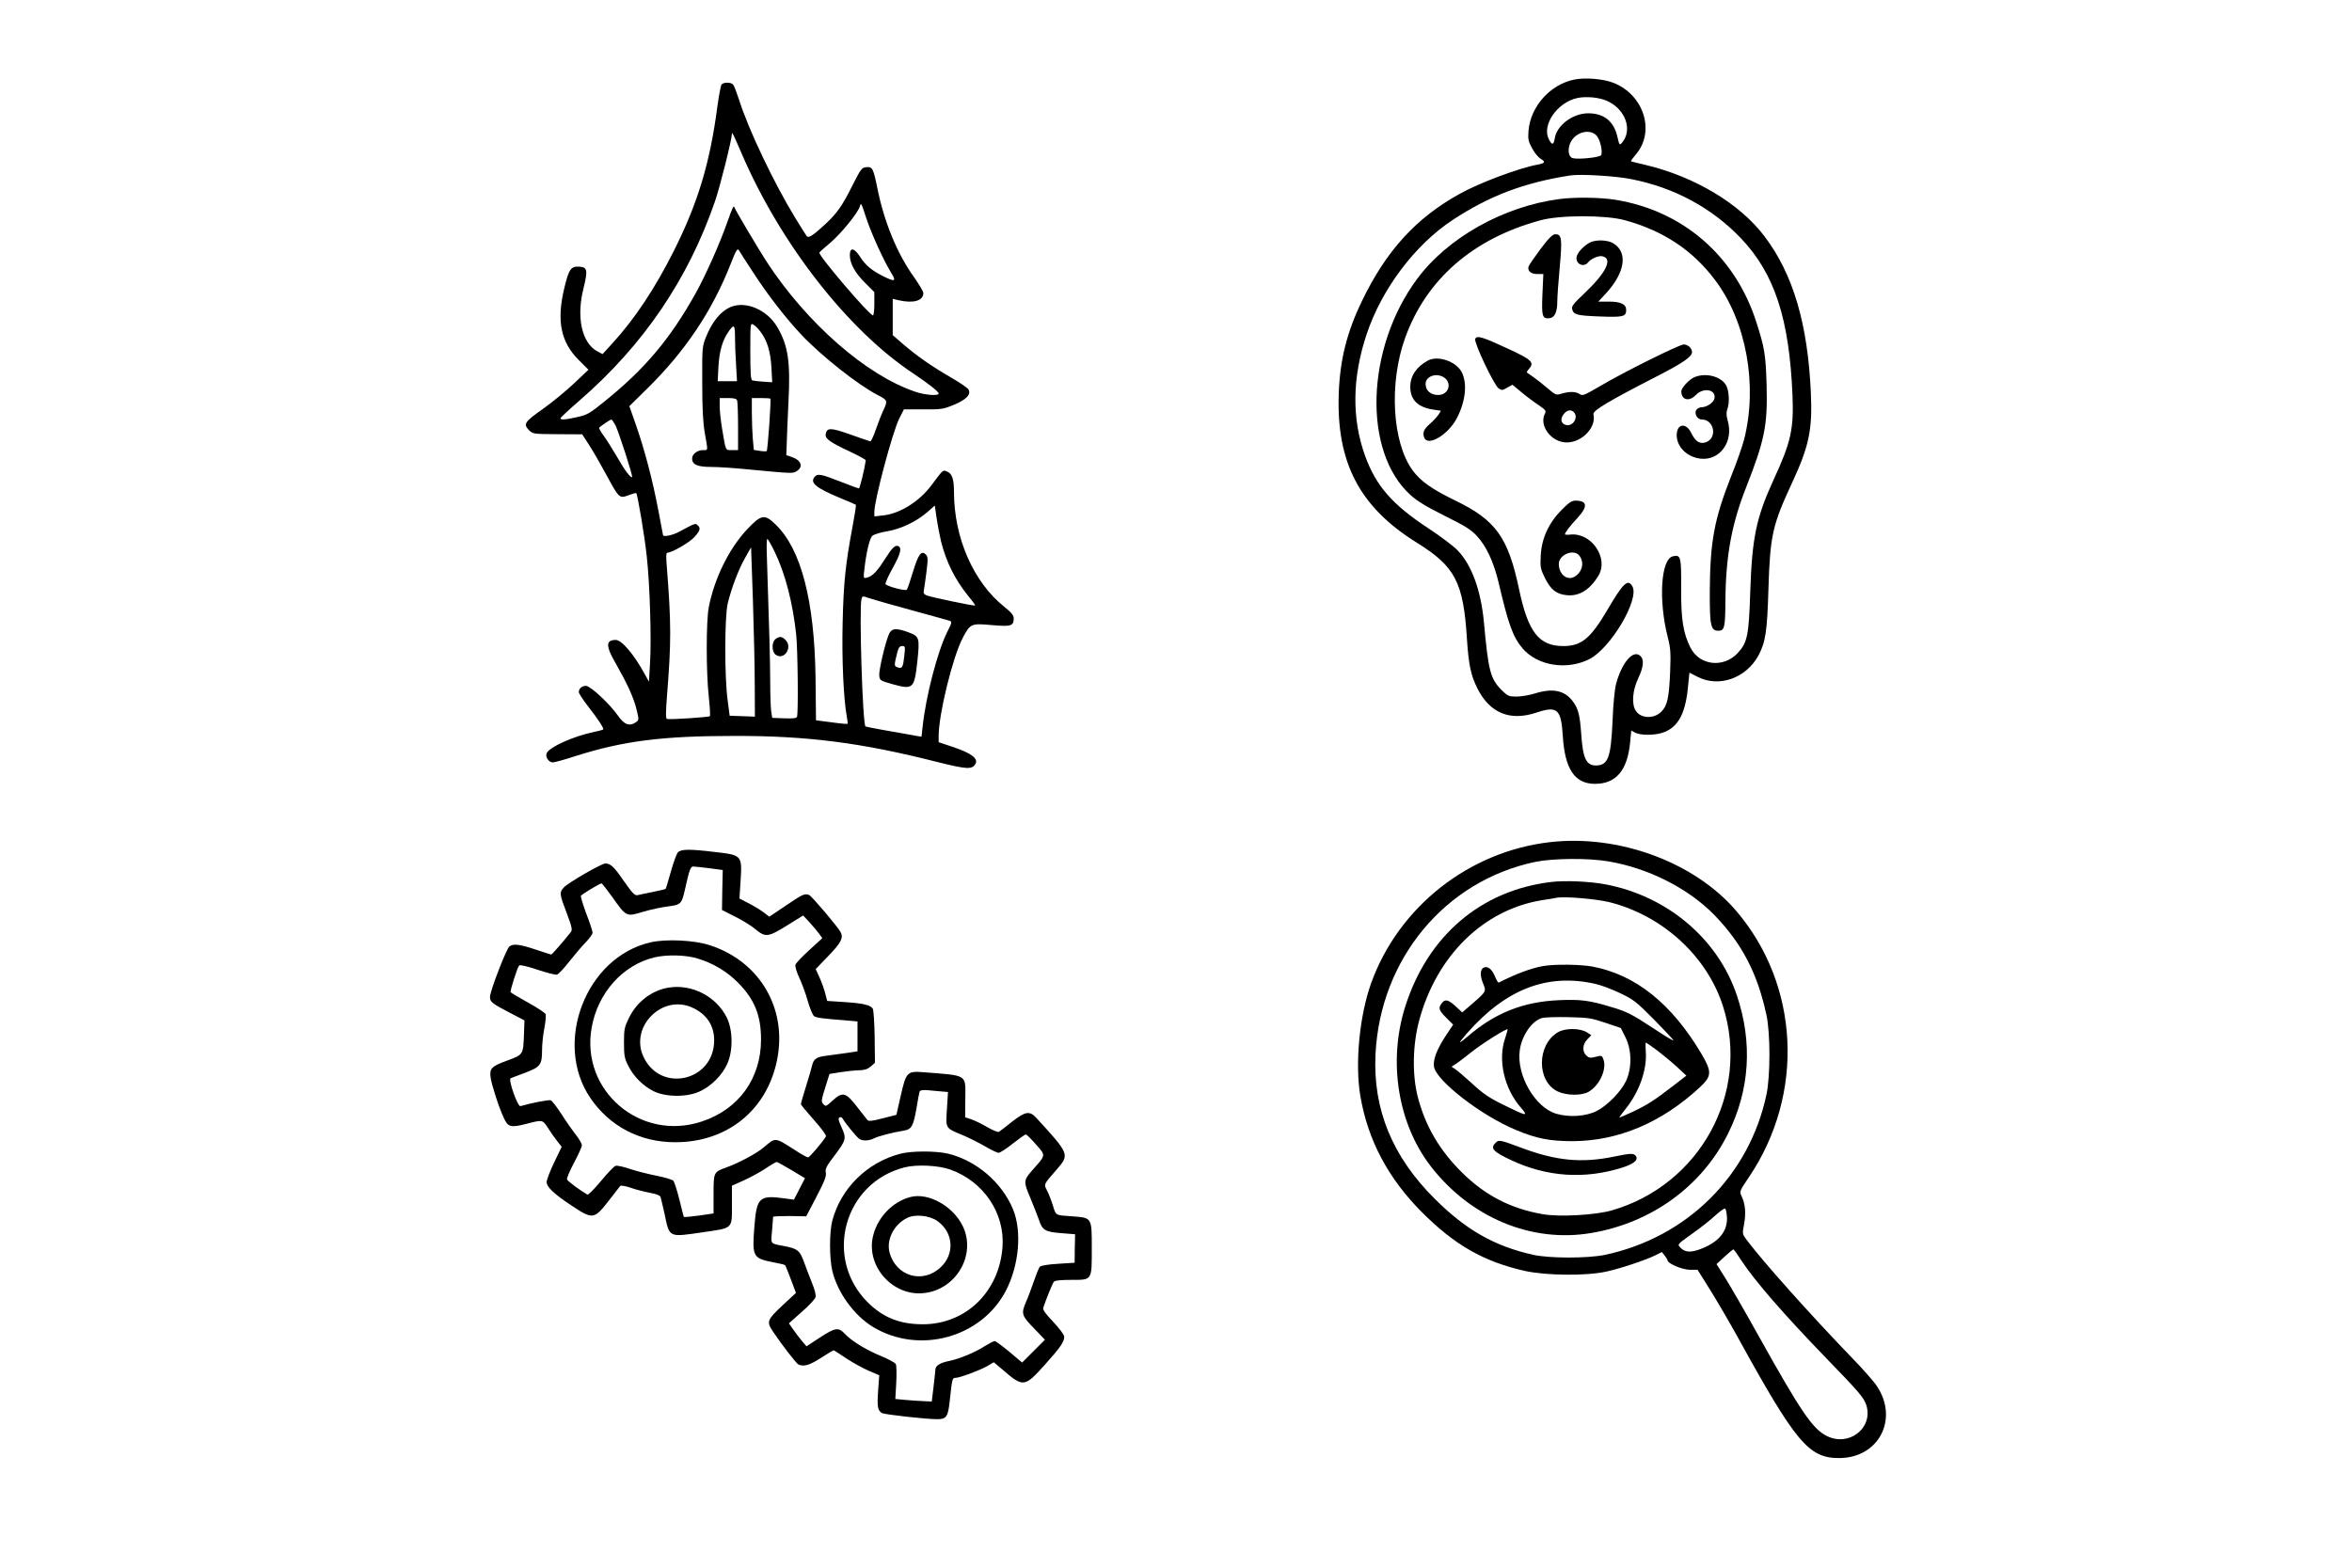 <?xml version="1.0" standalone="no"?>
<!DOCTYPE svg PUBLIC "-//W3C//DTD SVG 20010904//EN"
 "http://www.w3.org/TR/2001/REC-SVG-20010904/DTD/svg10.dtd">
<svg version="1.0" xmlns="http://www.w3.org/2000/svg"
 width="1536pt" height="1024pt" viewBox="0 0 1536 1024"
 preserveAspectRatio="xMidYMid meet">
<g transform="translate(0,1024) scale(0.1,-0.1)"
fill="#000000" stroke="none">
<path d="M10280 9720 c-158 -33 -285 -176 -298 -335 -4 -55 -1 -69 24 -114 15
-29 40 -59 55 -68 34 -20 30 -29 -18 -38 -119 -21 -384 -120 -512 -192 -283
-157 -478 -370 -636 -698 -99 -204 -144 -385 -152 -603 -17 -452 135 -744 510
-977 250 -155 304 -258 327 -629 11 -168 26 -239 69 -324 81 -160 212 -214
384 -157 137 46 162 24 173 -151 13 -216 77 -313 208 -314 140 -1 215 88 232
274 l7 74 26 -14 c32 -17 120 -18 172 -2 102 30 153 117 171 286 l11 108 55
-28 c139 -70 314 -8 395 139 47 88 58 157 66 438 11 349 26 415 156 695 109
235 132 344 121 584 -20 450 -116 775 -301 1020 -160 214 -457 392 -776 468
-52 12 -96 23 -98 25 -2 1 13 21 32 44 129 150 52 392 -149 469 -66 25 -182
35 -254 20z m215 -139 c121 -54 169 -191 97 -274 -15 -17 -17 -15 -29 38 -23
103 -88 155 -191 155 -100 0 -205 -78 -218 -162 -8 -46 -18 -48 -39 -8 -48 93
55 242 187 270 57 12 142 4 193 -19z m-70 -225 c23 -23 43 -101 32 -129 -6
-15 -149 -30 -186 -20 -27 7 -35 53 -17 97 29 70 124 99 171 52z m228 -286
c281 -55 527 -188 716 -386 219 -230 316 -523 337 -1024 9 -222 -9 -306 -123
-553 -114 -249 -141 -378 -153 -737 -9 -283 -19 -327 -81 -395 -93 -100 -249
-83 -309 34 -48 96 -62 184 -61 387 1 209 -2 223 -55 210 -77 -20 -94 -284
-33 -526 19 -74 21 -102 16 -230 -7 -167 -18 -220 -58 -259 -48 -48 -133 -45
-166 6 -29 43 -22 134 16 213 34 72 39 120 15 144 -46 47 -121 -38 -160 -181
-9 -35 -19 -132 -23 -243 -11 -239 -29 -289 -108 -290 -65 0 -86 47 -97 210
-8 113 -18 156 -48 200 -54 79 -132 98 -252 61 -37 -12 -93 -21 -122 -21 -51
0 -57 3 -98 43 -73 74 -86 124 -115 442 -19 205 -78 370 -168 466 -26 29 -113
94 -193 147 -237 155 -345 279 -416 477 -87 243 -83 510 11 792 99 296 315
583 560 745 241 159 468 245 770 292 66 10 294 -3 398 -24z"/>
<path d="M10185 8940 c-368 -48 -733 -254 -932 -524 -334 -453 -354 -1127 -42
-1409 45 -41 103 -76 223 -136 133 -66 172 -90 210 -131 62 -66 111 -171 143
-306 65 -278 94 -356 157 -430 97 -113 289 -144 436 -69 138 70 327 388 281
474 -29 53 -60 24 -161 -148 -112 -191 -172 -241 -290 -241 -160 0 -231 91
-290 373 -71 337 -152 449 -413 576 -155 75 -229 127 -282 199 -133 182 -155
569 -49 864 138 384 444 650 884 769 126 35 425 35 550 1 252 -69 444 -196
591 -392 204 -271 279 -687 189 -1041 -11 -43 -49 -152 -85 -241 -110 -279
-137 -426 -139 -748 -1 -225 6 -260 55 -260 41 0 46 20 47 195 2 290 40 500
135 741 122 310 141 406 134 669 -6 200 -13 243 -68 414 -139 430 -478 724
-919 796 -100 16 -263 18 -365 5z"/>
<path d="M10060 8613 c-40 -54 -75 -105 -78 -115 -7 -29 17 -48 59 -48 l38 0
-6 -133 c-6 -144 -1 -162 49 -155 31 4 48 42 48 106 0 30 7 132 16 227 17 188
13 215 -29 215 -17 0 -42 -24 -97 -97z"/>
<path d="M10390 8659 c-33 -13 -80 -58 -91 -87 -19 -49 39 -86 72 -46 21 26
70 46 95 40 68 -17 23 -108 -121 -244 -67 -63 -83 -83 -78 -100 9 -38 29 -43
177 -49 157 -6 176 -2 176 43 0 37 -36 54 -113 54 l-69 0 52 56 c123 135 142
266 47 324 -35 22 -105 26 -147 9z"/>
<path d="M9634 8026 c-9 -24 124 -304 153 -323 21 -14 26 -13 56 5 l34 19 59
-49 c32 -27 83 -65 112 -84 44 -30 51 -38 42 -54 -42 -79 40 -190 142 -190
100 0 195 100 174 184 -6 24 102 88 432 257 155 80 212 120 212 149 0 25 -27
50 -54 50 -29 0 -403 -186 -550 -274 -101 -59 -112 -63 -130 -50 -25 17 -66
18 -117 3 -37 -11 -39 -11 -96 38 -32 27 -74 60 -93 73 -19 13 -37 25 -39 27
-2 1 4 12 13 22 39 43 21 61 -135 133 -168 78 -205 89 -215 64z m644 -478 c33
-33 -6 -96 -51 -84 -33 8 -40 40 -15 71 21 27 47 32 66 13z"/>
<path d="M9325 7885 c-75 -41 -115 -100 -115 -172 0 -86 51 -135 154 -149 l46
-7 -16 -26 c-10 -14 -34 -40 -54 -58 -42 -36 -51 -58 -39 -91 23 -62 158 19
214 128 57 111 68 226 31 299 -37 71 -155 111 -221 76z m98 -106 c64 -34 41
-119 -31 -119 -49 0 -82 29 -82 72 0 47 62 73 113 47z"/>
<path d="M11065 7776 c-35 -15 -85 -70 -85 -92 0 -57 51 -70 95 -24 51 53 136
35 121 -25 -7 -26 -51 -55 -84 -55 -11 0 -25 -7 -32 -15 -19 -23 3 -65 33 -65
83 0 104 -122 27 -149 -39 -13 -68 5 -94 59 -34 72 -96 64 -96 -13 0 -76 68
-143 156 -153 126 -14 217 112 177 248 -9 33 -10 54 -3 73 17 44 12 127 -9
161 -35 57 -134 81 -206 50z"/>
<path d="M10199 6910 c-84 -84 -131 -185 -137 -298 -4 -77 -2 -87 27 -147 39
-78 76 -107 146 -113 80 -7 149 37 204 128 69 115 -47 284 -185 268 -19 -2
-34 -1 -34 2 0 11 34 56 82 107 69 75 65 113 -14 113 -23 0 -43 -13 -89 -60z
m113 -297 c36 -42 24 -106 -26 -138 -49 -32 -106 12 -106 82 0 59 95 99 132
56z"/>
<path d="M4712 9688 c-5 -7 -17 -71 -27 -143 -48 -367 -127 -631 -285 -945
-125 -248 -256 -445 -402 -604 l-63 -69 -32 17 c-103 53 -141 223 -92 414 28
114 25 136 -24 140 -58 5 -72 -14 -102 -141 -51 -211 -23 -351 93 -467 l65
-65 -95 -90 c-52 -49 -143 -124 -201 -165 -121 -85 -131 -100 -93 -139 26 -26
28 -26 187 -27 l161 -1 48 -74 c26 -41 75 -126 109 -189 84 -155 86 -157 145
-135 26 10 48 16 51 14 9 -10 55 -281 69 -416 20 -180 31 -543 21 -697 l-7
-119 -27 49 c-70 129 -151 224 -190 224 -66 0 -66 -40 1 -155 75 -132 116
-221 135 -299 16 -66 16 -69 -2 -82 -42 -31 -79 -18 -119 41 -53 76 -180 195
-209 195 -27 0 -47 -17 -47 -41 0 -9 30 -54 66 -100 57 -73 94 -128 94 -143 0
-2 -26 -10 -57 -16 -135 -28 -290 -97 -312 -138 -13 -24 12 -62 39 -62 11 0
77 18 147 41 311 99 567 132 1038 132 477 1 829 -44 1325 -170 196 -49 230
-51 251 -11 18 34 -30 69 -145 108 l-96 32 0 41 c0 142 92 516 157 640 50 94
54 96 190 84 125 -11 143 -6 143 43 0 21 -13 38 -61 76 -202 162 -329 451
-329 752 0 85 -13 121 -48 133 -25 10 -23 11 -98 -89 -80 -108 -208 -188 -319
-199 l-55 -6 0 29 c0 78 118 519 162 609 l31 61 126 0 c119 -1 130 1 201 30
82 34 114 69 94 101 -6 10 -59 46 -118 80 -126 73 -214 135 -308 215 l-68 59
0 118 0 119 38 -9 c97 -22 162 -4 162 47 0 10 -28 57 -61 104 -109 151 -195
360 -239 579 -27 132 -32 143 -73 139 -29 -3 -35 -11 -87 -113 -69 -139 -103
-187 -180 -259 -77 -71 -108 -92 -120 -80 -5 5 -38 58 -75 118 -141 231 -308
581 -369 776 -15 46 -32 90 -38 97 -13 17 -62 17 -76 1z m128 -443 c254 -594
695 -1160 1125 -1445 99 -66 165 -118 165 -131 0 -16 -89 -10 -152 12 -320
107 -710 449 -971 849 -55 85 -203 334 -210 354 -6 17 -11 7 -47 -94 -48 -138
-141 -347 -206 -464 -168 -301 -334 -498 -601 -712 -91 -74 -108 -84 -172 -98
-77 -18 -111 -20 -111 -8 0 4 57 57 126 117 416 361 708 791 883 1299 32 91
111 408 111 442 0 15 10 -5 60 -121z m819 -435 c34 -101 112 -272 161 -352 35
-57 26 -61 -53 -22 -76 39 -113 70 -149 125 -39 61 -68 66 -68 12 0 -54 34
-116 101 -182 l59 -59 0 -76 c0 -42 -4 -76 -9 -76 -23 0 -354 387 -350 410 0
3 32 31 71 64 68 57 180 194 193 237 9 27 8 29 44 -81z m-738 -353 c93 -144
212 -297 313 -404 131 -139 372 -329 499 -394 64 -33 65 -36 36 -99 -12 -25
-34 -81 -49 -125 -15 -44 -32 -79 -36 -78 -5 1 -64 21 -131 45 -130 46 -154
46 -161 0 -4 -28 32 -53 159 -112 57 -27 103 -52 103 -57 -8 -58 -39 -183 -45
-183 -5 0 -60 20 -123 45 -125 49 -147 53 -166 30 -32 -38 7 -71 162 -136 57
-23 105 -44 107 -46 3 -2 -7 -67 -22 -146 -45 -240 -58 -362 -64 -623 -6 -240
6 -499 27 -614 5 -25 7 -47 5 -48 -2 -2 -49 2 -105 10 l-101 13 -3 280 c-7
500 -94 837 -259 997 -73 72 -95 69 -188 -30 -117 -124 -213 -318 -250 -507
-18 -90 -18 -428 0 -588 7 -65 10 -121 7 -125 -8 -7 -266 -24 -281 -18 -8 3
-7 48 1 153 28 349 28 470 -2 851 -5 60 -4 82 5 82 29 0 145 67 176 102 38 42
43 59 20 78 -15 13 -15 13 -119 -43 -43 -24 -106 -36 -106 -22 0 3 -14 76 -31
163 -38 200 -88 389 -144 551 l-45 128 116 114 c249 245 424 506 545 813 35
90 45 106 54 92 5 -10 49 -77 96 -149z m-902 -994 c22 -45 115 -332 109 -339
-9 -8 -48 43 -98 131 -29 50 -68 112 -87 138 -20 26 -33 51 -30 54 13 12 72
52 79 53 4 0 16 -17 27 -37z m2127 -761 c34 -134 91 -249 179 -357 26 -31 45
-58 43 -60 -5 -5 -281 53 -314 65 -21 8 -25 15 -20 38 3 15 10 69 17 121 10
82 9 95 -5 109 -29 29 -49 2 -84 -114 -18 -60 -36 -112 -40 -116 -10 -10 -133
23 -139 37 -2 7 18 53 46 103 51 91 63 135 37 145 -21 8 -39 -10 -89 -88 -49
-78 -80 -109 -115 -118 -24 -6 -24 -5 -17 56 12 107 34 201 52 217 10 9 52 22
93 29 90 14 195 64 265 125 l50 44 12 -85 c7 -46 20 -114 29 -151z m-1088 -64
c71 -146 120 -338 142 -547 10 -105 14 -508 5 -533 -4 -10 -25 -12 -84 -10
l-78 3 -7 46 c-3 25 -6 109 -6 186 0 118 -6 349 -23 860 -1 42 1 77 4 77 4 0
25 -37 47 -82z m-129 -871 l1 -208 -82 3 -83 3 -13 100 c-21 153 -20 542 0
631 24 101 71 225 115 302 l38 67 12 -345 c6 -190 12 -439 12 -553z m1021 488
c129 -35 243 -67 252 -70 16 -6 14 -14 -16 -73 -63 -126 -140 -420 -161 -621
l-7 -63 -32 5 c-187 33 -332 59 -334 62 -19 19 -42 772 -26 832 6 21 7 21 47
7 23 -8 148 -44 277 -79z"/>
<path d="M4770 8234 c-65 -28 -120 -96 -161 -199 -23 -58 -24 -70 -23 -295 0
-173 5 -260 17 -330 21 -119 22 -110 -11 -110 -38 0 -72 -26 -72 -55 0 -40 35
-55 125 -55 44 0 152 -7 240 -16 299 -28 292 -28 320 -10 44 29 26 72 -40 93
l-30 10 3 79 c1 43 6 162 11 264 14 268 -2 373 -73 494 -66 113 -207 173 -306
130z m195 -159 c45 -58 67 -131 73 -236 l5 -96 -59 4 c-33 2 -65 6 -71 8 -10
3 -13 50 -13 190 0 181 0 185 20 175 10 -6 31 -26 45 -45z m-165 -38 c0 -41 3
-122 7 -180 l6 -107 -63 0 -63 0 5 98 c6 102 28 175 70 232 32 44 38 38 38
-43z m14 -413 c3 -9 6 -85 6 -170 l0 -154 -39 0 c-45 0 -40 -11 -66 144 -8 49
-15 113 -15 142 l0 54 54 0 c40 0 55 -4 60 -16z m217 12 c6 -7 -17 -335 -24
-342 -3 -3 -23 -3 -45 1 l-39 6 -7 76 c-3 42 -6 118 -6 170 l0 93 58 0 c32 0
61 -2 63 -4z"/>
<path d="M5065 6066 c-26 -19 -26 -83 0 -102 55 -41 114 47 65 96 -24 24 -39
25 -65 6z"/>
<path d="M5805 6097 c-25 -60 -66 -236 -63 -269 3 -32 6 -34 83 -56 139 -39
146 -32 166 149 16 153 13 162 -56 188 -83 31 -113 28 -130 -12z m101 -138
c-8 -77 -14 -89 -44 -78 -24 9 -24 9 -1 102 8 28 15 37 31 37 20 0 20 -4 14
-61z"/>
<path d="M10121 4739 c-528 -61 -986 -422 -1166 -919 -77 -215 -107 -528 -71
-740 49 -287 181 -536 400 -756 217 -218 406 -325 676 -386 139 -30 398 -33
530 -4 93 20 262 77 324 108 l39 20 18 -23 c10 -13 19 -27 19 -31 0 -21 95
-61 144 -62 l52 0 82 -131 c44 -71 125 -209 178 -305 382 -694 466 -794 664
-794 258 0 391 252 248 469 -18 28 -89 109 -158 180 -278 288 -586 633 -694
777 -28 37 -28 39 -16 103 13 71 8 130 -16 181 -15 32 -15 32 49 127 365 543
329 1256 -87 1740 -273 317 -767 498 -1215 446z m380 -125 c264 -44 526 -177
696 -352 179 -185 281 -381 339 -652 26 -119 26 -399 0 -520 -113 -531 -519
-933 -1056 -1047 -113 -23 -363 -23 -469 1 -253 57 -437 162 -642 366 -277
276 -404 586 -386 945 31 622 454 1131 1042 1255 117 24 344 26 476 4z m777
-2322 c6 -95 -54 -167 -176 -212 -61 -23 -100 -20 -128 11 -20 23 -25 17 86
97 47 33 110 83 140 111 30 27 60 49 65 47 6 -1 11 -26 13 -54z m96 -288 c86
-131 276 -350 551 -634 222 -229 250 -262 265 -314 41 -148 -119 -268 -261
-195 -92 46 -169 160 -442 649 -90 162 -190 335 -221 384 l-56 89 52 48 c29
27 55 48 58 48 3 1 27 -33 54 -75z"/>
<path d="M10130 4479 c-460 -55 -808 -353 -954 -817 -112 -357 -47 -761 167
-1039 259 -336 658 -503 1048 -437 394 66 724 306 894 649 142 285 162 593 58
903 -124 370 -455 650 -861 726 -104 19 -261 26 -352 15z m385 -133 c347 -89
635 -355 738 -681 178 -565 -152 -1167 -730 -1332 -108 -30 -339 -43 -448 -24
-208 36 -375 122 -526 271 -148 146 -241 305 -290 495 -37 143 -34 340 9 499
114 424 420 724 802 786 41 6 82 13 90 15 48 12 263 -6 355 -29z"/>
<path d="M10078 3930 c-76 -13 -178 -51 -290 -108 -4 -2 -15 15 -24 38 -20 50
-49 73 -76 59 -22 -12 -24 -53 -2 -104 21 -50 19 -53 -64 -125 l-73 -63 -32
30 c-55 52 -77 60 -99 33 -27 -33 -23 -48 27 -98 l45 -45 -46 -69 c-60 -90
-87 -161 -79 -207 18 -93 309 -318 533 -411 135 -57 223 -74 372 -74 298 1
582 121 830 351 80 74 81 102 10 222 -194 326 -428 513 -708 567 -78 15 -246
17 -324 4z m342 -117 c36 -8 108 -35 160 -60 88 -42 105 -55 224 -175 70 -71
126 -131 124 -134 -3 -2 -58 31 -124 75 -148 97 -178 113 -284 144 -141 43
-200 50 -338 44 -235 -10 -420 -84 -597 -237 -64 -55 -66 -50 -7 18 255 292
528 397 842 325z m65 -254 l100 -34 30 -60 c42 -83 43 -202 4 -286 -33 -69
-121 -160 -192 -196 -69 -35 -178 -43 -263 -18 -139 40 -262 253 -239 415 13
97 81 194 147 211 18 4 96 7 173 5 129 -3 148 -6 240 -37z m-655 -99 c-50
-143 -7 -331 104 -457 50 -58 37 -55 -121 23 -91 45 -129 71 -203 140 -51 46
-101 89 -113 95 -20 11 -20 12 -1 22 10 5 59 41 107 80 75 60 236 161 243 154
1 -1 -6 -27 -16 -57z m996 -84 c39 -30 98 -79 129 -108 l58 -54 -84 -65 c-127
-98 -173 -127 -264 -170 -46 -21 -86 -39 -89 -39 -3 0 15 26 41 58 87 107 140
255 131 371 -2 33 -2 61 0 61 3 0 38 -24 78 -54z"/>
<path d="M10175 3498 c-139 -81 -141 -320 -3 -387 59 -28 160 -29 205 -1 71
43 118 149 94 211 -9 25 -11 26 -50 16 -34 -9 -43 -8 -61 8 -28 26 -26 73 6
106 l26 27 -27 18 c-45 29 -141 30 -190 2z"/>
<path d="M9766 2774 c-35 -35 -15 -57 105 -113 230 -108 476 -125 719 -49 78
24 110 50 94 76 -14 20 -32 20 -139 -2 -215 -45 -382 -29 -613 58 -138 51
-144 53 -166 30z"/>
<path d="M4427 4672 c-9 -9 -29 -66 -46 -126 -17 -60 -32 -111 -34 -112 -2 -2
-39 -11 -83 -20 -43 -9 -89 -18 -100 -21 -18 -4 -33 11 -89 91 -66 96 -88 116
-122 116 -24 0 -243 -126 -270 -156 -31 -33 -30 -43 18 -168 34 -91 38 -110
27 -124 -45 -57 -123 -147 -128 -147 -3 0 -49 15 -103 33 -106 35 -144 39
-170 20 -20 -15 -127 -292 -127 -329 0 -34 12 -43 129 -104 l96 -50 -3 -87
c-5 -138 -4 -136 -108 -175 -105 -38 -118 -52 -110 -111 7 -50 55 -199 87
-266 27 -58 44 -63 146 -37 108 28 106 28 143 -29 17 -27 44 -65 60 -85 l28
-36 -49 -102 c-27 -56 -49 -114 -49 -128 0 -33 49 -79 172 -160 129 -85 140
-83 235 40 36 47 70 90 74 95 4 4 34 -1 67 -12 32 -12 89 -26 125 -33 45 -8
68 -18 71 -28 3 -9 14 -58 26 -110 33 -157 24 -153 250 -120 199 29 190 20
190 177 l0 127 78 35 c42 19 106 54 141 77 35 24 68 43 73 43 5 0 48 -24 97
-53 l88 -53 -36 -70 -36 -70 -60 8 c-166 23 -183 7 -198 -179 -16 -203 -12
-212 127 -239 38 -7 71 -15 73 -18 3 -2 19 -44 38 -93 l33 -88 -89 -83 c-99
-93 -104 -105 -63 -167 62 -92 156 -214 170 -219 36 -14 71 -3 145 44 43 28
80 50 83 50 3 0 40 -24 83 -53 44 -29 110 -65 147 -81 l68 -29 -7 -97 c-8
-108 -3 -135 25 -150 18 -10 288 -40 361 -40 59 0 70 15 81 116 16 149 17 154
38 154 28 0 158 49 208 77 l42 25 58 -49 c134 -116 143 -115 275 32 103 115
127 150 127 184 0 12 -31 53 -71 96 -50 52 -70 80 -66 92 17 53 60 159 69 170
7 9 42 13 114 13 138 0 134 -6 134 207 0 202 2 198 -127 208 -114 8 -106 4
-127 71 -10 33 -27 76 -38 97 -22 43 -25 37 63 138 85 98 84 100 -133 337 -44
48 -72 43 -160 -26 -40 -32 -78 -61 -84 -65 -7 -4 -41 10 -77 31 -36 21 -83
44 -105 51 l-39 13 1 120 c1 163 20 151 -269 174 -112 9 -117 3 -153 -155
l-28 -123 -90 -23 c-69 -18 -91 -20 -99 -11 -5 7 -32 41 -60 76 -81 107 -101
112 -169 50 -41 -38 -44 -39 -59 -22 -15 16 -14 25 12 107 l28 90 74 12 c41 6
95 12 121 12 34 1 54 7 75 25 l27 24 -2 167 c-1 92 -7 175 -12 186 -14 24 -63
36 -192 44 l-106 7 -12 46 c-6 26 -23 73 -37 105 l-26 57 81 84 c86 89 101
120 82 157 -20 37 -189 236 -206 243 -29 11 -41 6 -150 -68 l-110 -74 -39 30
c-22 16 -66 43 -98 59 l-58 30 7 108 c11 176 12 175 -169 196 -166 20 -220 19
-240 -3z m205 -103 l88 -12 -3 -130 -2 -131 85 -43 c47 -23 107 -60 134 -83
65 -54 82 -52 206 25 l105 65 43 -46 c23 -25 51 -59 62 -74 l20 -28 -85 -78
c-46 -42 -87 -85 -90 -95 -4 -11 7 -47 24 -84 17 -36 43 -105 56 -153 14 -48
32 -92 41 -99 15 -11 51 -16 207 -28 l77 -7 0 -97 0 -98 -72 -11 c-40 -6 -99
-14 -131 -18 -63 -7 -84 -21 -93 -62 -3 -15 -21 -76 -40 -137 -19 -60 -34
-113 -34 -117 0 -4 38 -50 85 -103 51 -57 83 -101 79 -108 -21 -36 -107 -137
-117 -137 -7 0 -47 22 -89 50 -130 83 -122 82 -202 14 -43 -37 -164 -102 -241
-129 -85 -31 -85 -31 -85 -175 l0 -126 -95 -14 c-53 -7 -97 -11 -99 -9 -1 2
-15 53 -29 113 -15 60 -33 116 -40 124 -8 7 -57 22 -108 32 -52 10 -130 30
-173 44 -43 15 -86 24 -96 21 -10 -3 -53 -48 -96 -100 -43 -52 -82 -91 -88
-88 -50 29 -128 87 -133 99 -3 7 18 57 46 109 28 53 51 104 51 114 0 11 -18
42 -40 70 -22 28 -65 89 -94 135 -30 46 -61 86 -69 89 -13 5 -134 -19 -198
-38 -18 -6 -82 175 -64 182 6 2 48 19 95 36 100 38 110 52 110 149 0 36 7 101
15 142 8 42 12 83 8 92 -3 8 -54 42 -114 75 -60 33 -111 64 -114 68 -5 9 43
161 56 175 5 5 54 -6 119 -28 61 -20 118 -35 128 -32 10 3 47 43 82 88 36 45
84 102 108 126 23 24 42 51 42 60 0 9 -18 65 -41 124 -22 59 -38 112 -35 117
6 10 124 81 134 81 4 0 36 -41 72 -91 90 -128 91 -128 198 -95 48 14 121 30
162 35 88 11 92 16 114 114 28 126 36 147 53 147 9 0 56 -5 105 -11z m1491
-1456 l68 -6 -7 -111 c-8 -130 -12 -123 104 -171 42 -18 108 -51 147 -74 38
-22 77 -41 87 -41 9 0 51 27 92 60 42 33 80 60 85 60 5 0 35 -29 66 -65 66
-74 66 -68 -19 -164 -63 -71 -63 -78 -18 -184 21 -51 47 -116 57 -145 22 -68
41 -79 148 -87 l88 -7 -2 -93 -1 -93 -109 -7 c-68 -4 -112 -12 -119 -20 -6 -7
-23 -50 -39 -96 -16 -46 -38 -106 -50 -132 -33 -77 -30 -90 51 -173 l72 -75
-75 -75 -74 -74 -83 70 c-46 38 -89 70 -96 70 -7 0 -34 -14 -62 -31 -66 -43
-166 -84 -236 -99 -57 -11 -87 -30 -89 -53 0 -7 -6 -57 -12 -112 l-12 -100
-55 3 c-30 1 -84 5 -119 8 l-64 6 6 105 c3 59 2 114 -3 123 -5 9 -50 34 -100
54 -98 41 -188 96 -234 145 -41 43 -62 39 -162 -26 l-87 -57 -30 35 c-16 19
-41 52 -57 75 l-28 40 84 75 c47 40 87 84 90 96 4 13 -6 52 -24 95 -16 40 -39
101 -52 136 -26 73 -42 86 -125 102 -99 19 -91 10 -83 102 3 46 7 86 7 90 1 3
49 5 108 5 l108 -2 67 128 c53 102 66 135 61 158 -5 24 4 42 56 110 77 102 80
113 47 185 -20 44 -24 59 -14 65 8 5 16 1 22 -9 12 -23 86 -114 105 -129 20
-17 66 -16 100 2 28 14 123 39 194 50 50 8 62 30 82 145 8 52 18 101 20 108 5
14 22 15 118 5z"/>
<path d="M4250 4085 c-423 -95 -640 -657 -394 -1018 127 -185 324 -288 554
-288 338 0 597 208 664 534 70 337 -111 647 -439 753 -101 33 -283 42 -385 19z
m306 -106 c102 -31 191 -84 264 -158 108 -109 150 -214 150 -371 0 -254 -145
-455 -385 -535 -401 -135 -795 200 -721 613 40 226 202 408 408 458 84 20 206
17 284 -7z"/>
<path d="M4367 3789 c-109 -17 -208 -92 -259 -197 -30 -61 -33 -74 -33 -162 0
-83 3 -102 27 -150 35 -71 97 -133 167 -168 81 -39 219 -40 303 0 73 34 142
103 176 176 40 84 39 222 -1 304 -68 139 -228 222 -380 197z m153 -130 c94
-42 144 -117 144 -214 0 -268 -353 -348 -463 -105 -88 195 124 407 319 319z"/>
<path d="M5880 2704 c-218 -57 -389 -226 -445 -439 -19 -76 -19 -240 0 -324
34 -144 142 -293 267 -369 301 -181 707 -70 867 237 86 166 106 387 47 531
-72 176 -241 321 -427 365 -80 18 -236 18 -309 -1z m325 -103 c218 -78 358
-284 342 -506 -21 -293 -240 -505 -520 -505 -152 0 -261 44 -362 145 -288 290
-153 780 243 880 79 20 219 13 297 -14z"/>
<path d="M5945 2421 c-121 -32 -220 -139 -246 -266 -38 -192 133 -380 329
-362 215 19 351 251 259 439 -64 131 -225 220 -342 189z m176 -156 c105 -74
116 -213 24 -301 -117 -113 -294 -62 -336 96 -21 82 28 181 114 224 52 27 146
17 198 -19z"/>
</g>
</svg>
